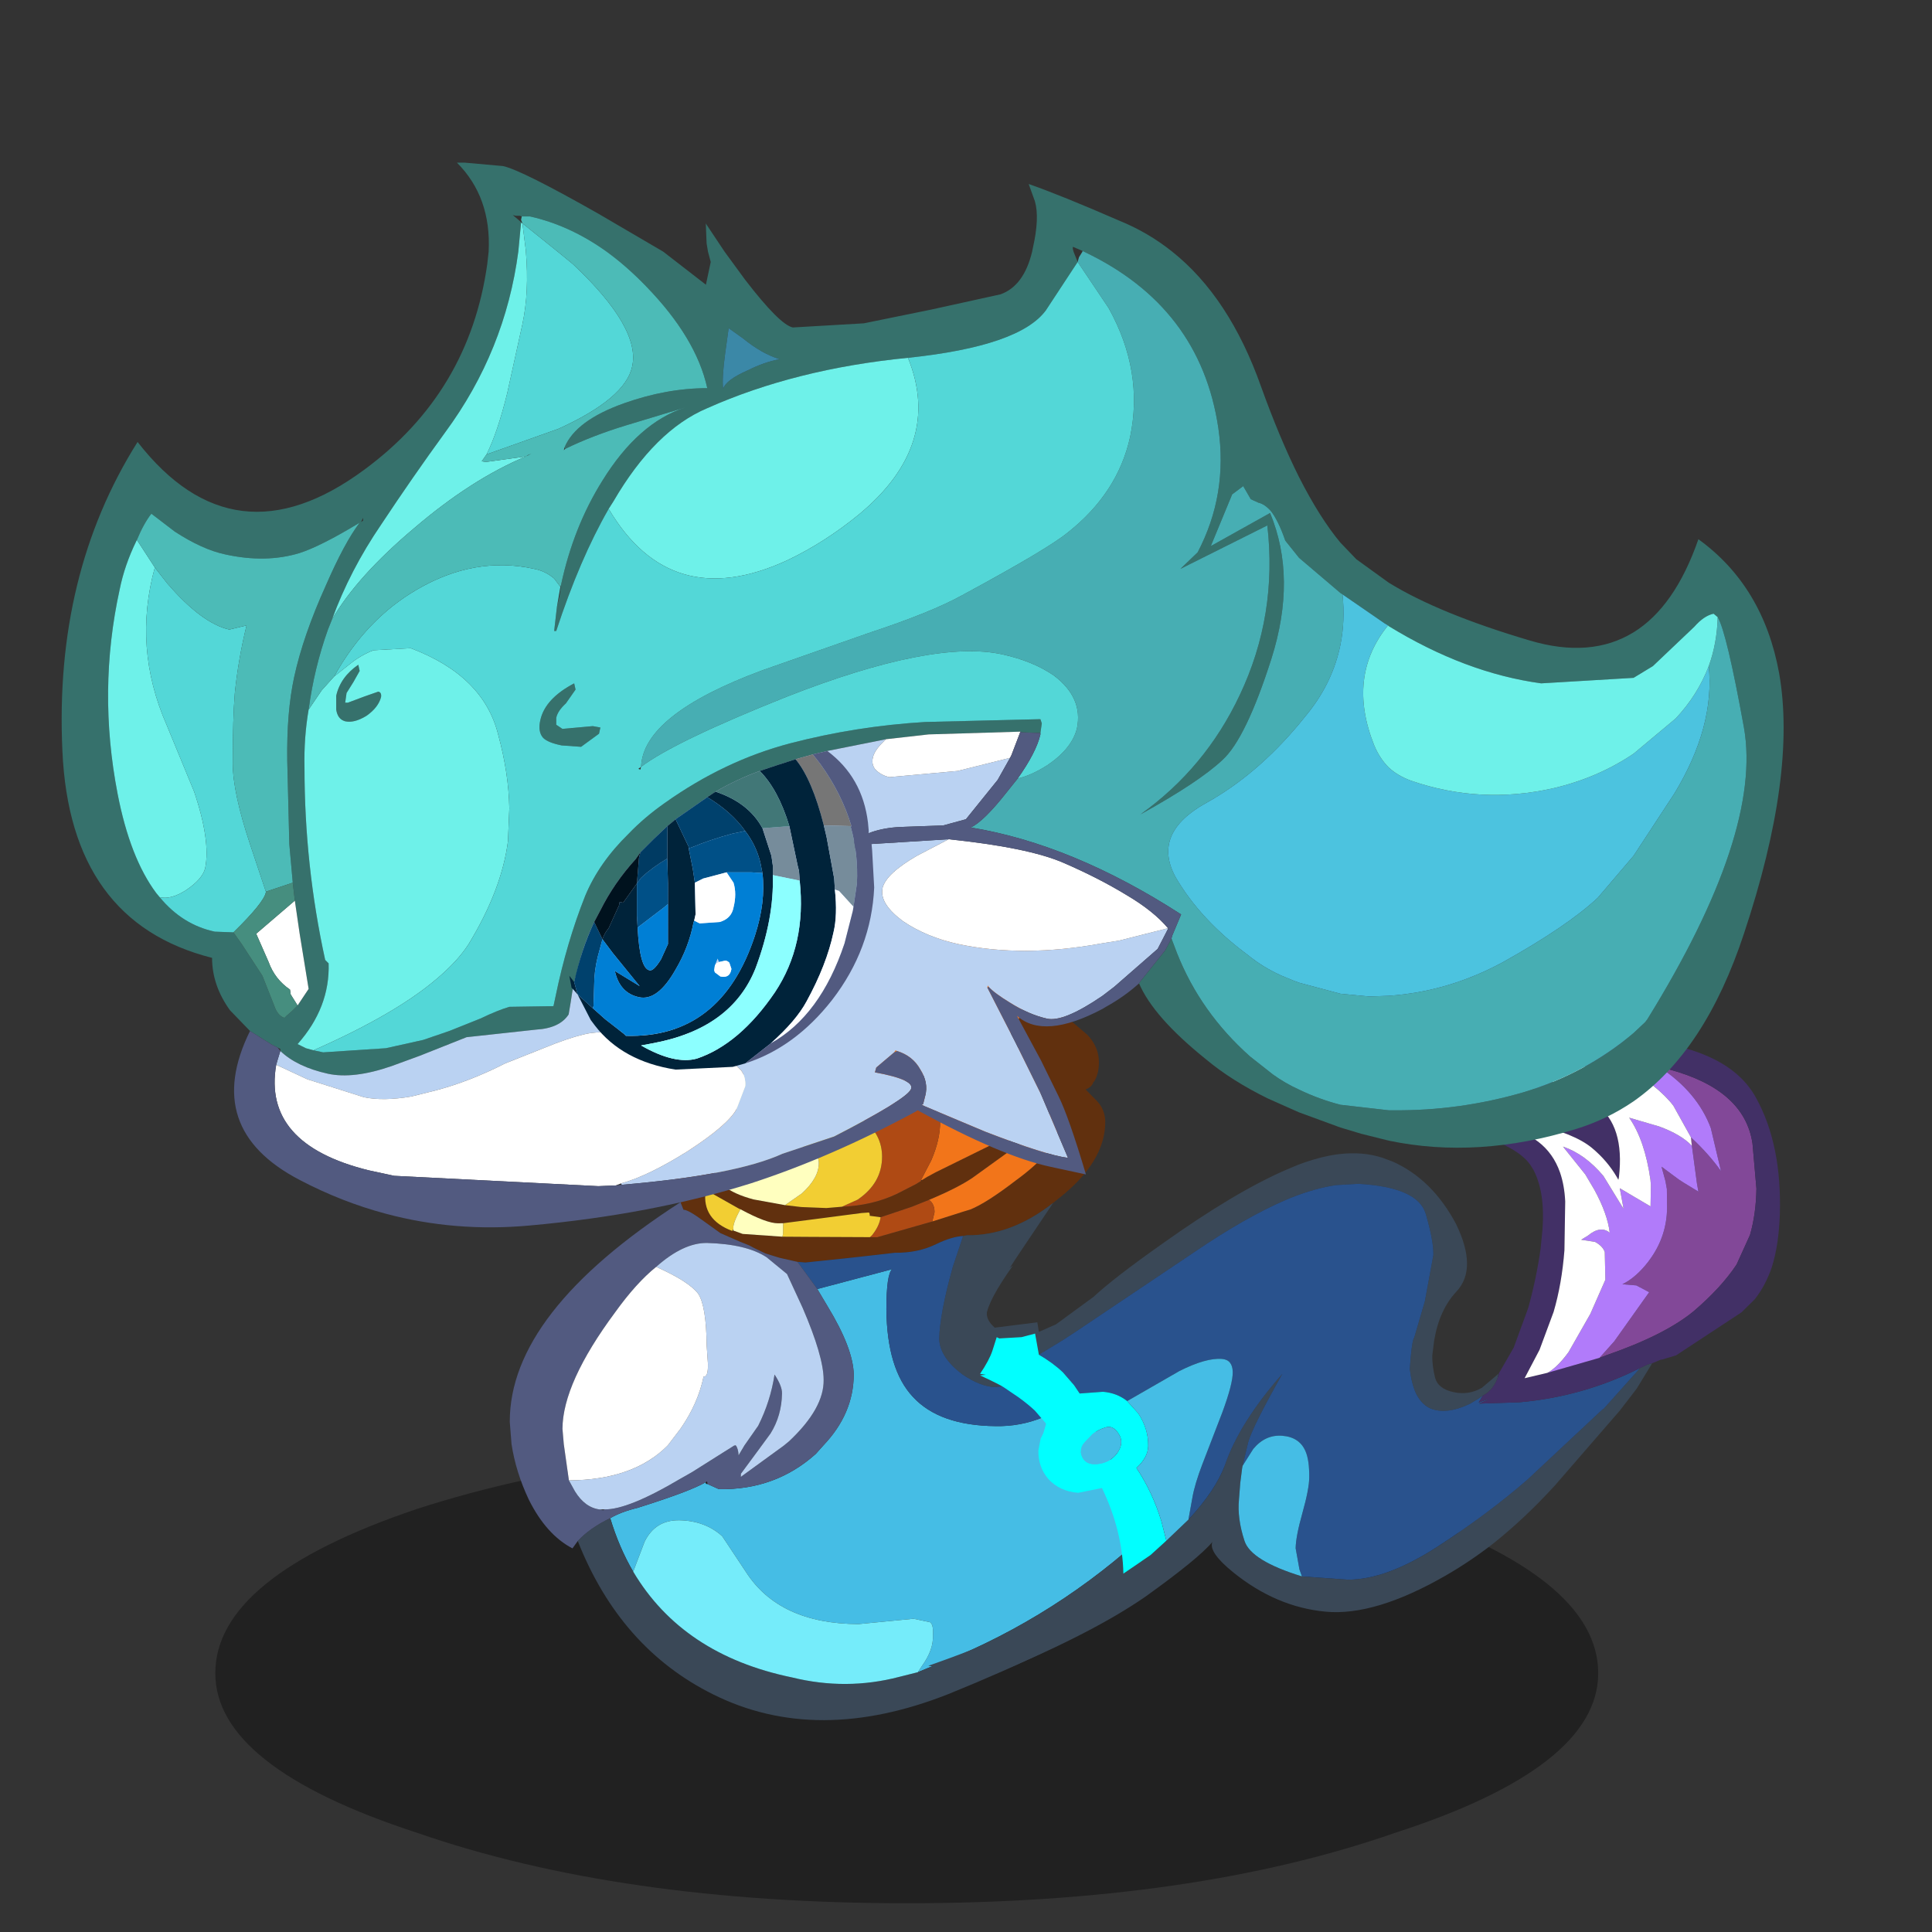 <svg xmlns:ffdec="https://www.free-decompiler.com/flash" xmlns:xlink="http://www.w3.org/1999/xlink" ffdec:objectType="frame" height="90" width="90" xmlns="http://www.w3.org/2000/svg"><rect width="100%" height="100%" fill="#333333" stroke="none"/><use ffdec:characterId="15" height="165.35" transform="matrix(.553 0 0 .553 2.875 -2.765)" width="166.25" xlink:href="#a"/><defs><g id="a" transform="translate(-5.2 5)"><use ffdec:characterId="1" height="9.8" transform="matrix(2.099 0 0 3.955 18.138 121.568)" width="55.5" xlink:href="#b"/><use ffdec:characterId="9" height="99.15" transform="matrix(.871 .072 -.014 .876 43.965 55.917)" width="122.35" xlink:href="#c"/><use ffdec:characterId="14" height="77.2" transform="translate(5.2 13.7) scale(1.162)" width="124.85" xlink:href="#d"/></g><g id="c" transform="translate(53.1 25.9)"><use ffdec:characterId="2" height="80.1" transform="translate(-53.1 -6.85)" width="61.3" xlink:href="#e"/><use ffdec:characterId="3" height="66.3" transform="translate(-12.3 1.35)" width="81.55" xlink:href="#f"/></g><g id="e" fill-rule="evenodd"><path d="m-36.95 24.55.1-.1h-.1l-.05-.05q-1.05-1.45-.45-2.8l.7-1.65.4-1.15q.25-.95.15-2.05-.1-1.15.4-1.9.45-.75 1.15-.9l1.75-.35q-1.45-.5-1.55-1.8v-1.65l.2-.55.7-.95 1.5-1.2q.9-.55.5-.7l-.55-.6-.05-1.05q.05-.6.5-1l.75-.65q.3-.25 2.1-1l2.05-.85q2.85-.25 11.05-3.15 7.65-2.8 10.9-5.3 1.85.3 3.25 1.3Q.6-3.9.6-.45q.05 2.3-.95 3.85L2.1 5.25q1.15 1.1 1.15 2.6 0 1.1-.45 1.85h-.05q-.1.5-.75.8l1.15 1.05q.75.75.8 1.85.1 3.9-4.45 7.85l-.45.4q-4 3.5-8.3 3.8l-.35.1q-1.1.15-2.6 1-1.75 1-3.95 1.15l-4.1.8-4.55.85h-.75l-1.75-.25-1.35-.3-1.15-.45-.45-.2-.95-.3-1.85-.65-1.6-1q-1.55-1-2-.95l-.3-.7m23.3-4.05.5-.35.8-.5 5.55-3.2.6-.1.5-.2q.9-.05 2.1-2.2 1.35-2.1 1.3-3.35-.05-1-.6-2.7l-.8-1.75q-3.75 3.9-5.95 4.45l-.2.05-.3.1-2.75 1.35q-.45.3-1.05.45-3.9 1.4-7.6 1.45l-4.35-.4q-3.05-.5-5.8-2.2l-.15.9.4 6.25q-1.15 0-1.85.75-.5.6-.45 1.55 0 2.15 3.85 2.85l3.05.3 1.45.05h.2l2.35-.1 1.5-.25q2.9-.35 5.25-1.65l1.85-1.1.5-.35.1-.1m8.1-14.4q1.5-2.3 1.4-3.8 0-1.5-1.1-2.3Q-6.5-.95-8.9-.75q-2.75.2-9.75 2.55-5.25 1.85-8.5 3.45l-.05 1.3q-.2 1.5-.65 2.4-1.6-1-2.8.6-.6.65-.8 1.3l3.35 1 2.6.4q2.35.2 4.8 0 4.9-.4 10.95-3.65 2.65-1.4 4.2-2.5M-17.6 24.4l-1.05-.05q0-.35-.15-.3l-.65.1-4 .85-3.55.75-.5.05q-1.1.1-3.65-1.05l-.15-.05-2.95-1.4h-.3q-.3 2.75 2.65 3.6l.1-.05.9.25 3.85-.05 2.65-.2 5.8-.45.7-.05 5.3-1.95 3-1.2.65-.25q1.55-.75 4.35-3.15 4.05-3.3 3.95-5.45 0-.55-.55-1.2l-.05-.2-3.1 3.35-4.45 3.6q-1.45 1.1-4.15 2.45l-1.65.8-3 1.25" fill="#61300e" transform="translate(53.1 6.85)"/><path d="M-5.55 6.1q-1.55 1.1-4.2 2.5-6.05 3.25-10.95 3.65-2.45.2-4.8 0l-2.6-.4-3.35-1q.2-.65.8-1.3 1.2-1.6 2.8-.6.45-.9.65-2.4l.05-1.3q3.25-1.6 8.5-3.45 7-2.35 9.75-2.55 2.4-.2 3.65.75 1.1.8 1.1 2.3.1 1.5-1.4 3.8m-7.35 6 2.75-1.35.3-.1.2-.05q2.2-.55 5.95-4.45l.8 1.75q.55 1.7.6 2.7.05 1.25-1.3 3.35-1.2 2.15-2.1 2.2l-.5.2-.6.1-5.55 3.2-.8.5-.5.35h-.1l.95-1.95q.85-2.1.8-3.8-.1-1.7-.9-2.65m-.05 10.25q2.7-1.35 4.15-2.45l4.45-3.6 3.1-3.35.05.2q.55.65.55 1.2.1 2.15-3.95 5.45-2.8 2.4-4.35 3.15l-.65.25-3 1.2.2-.9q0-.8-.55-1.15" fill="#f2751a" transform="translate(53.1 6.85)"/><path d="m1.45 40.65.1-.1.45.55 1.5 2.1 2.2 4 .05-.05 1.25 4 .7 2.35q-8.8 8.65-20 13.8l-1 .5.4-.65q1.1-1.65 1-3.05.05-1-.3-1.2l-1.6-.2-5.3.95q-7.65.6-10.95-4.1l-2.35-3.25q-1.65-1.35-4.15-1.2-2.35.15-3.35 2.35l-1.05 2.95q-1.4-2.2-2.3-4.95 1.05-.7 2.6-1.2 5.05-2 6.55-3l.05.15h.15l1.1.4q5.45-.35 9.3-4.15l.7-.85q2.9-3.3 2.85-7.1-.1-2.5-2.65-6.35l-1-1.55 7.2-2.5q-.55.5-.5 3.9.15 5.75 2.7 8.2 2.6 2.55 8.05 2.15 2.35-.15 4.5-1.2l3.1-1.7" fill="#45bde5" transform="translate(53.1 6.85)"/><path d="m-.95 21.65-2.75 4.4q-3.55 5.65-3.5 6.7 0 .75.8 1.35l4.1-.85q.55 3.25 1.45 4.8-.4.4-2.8 1.2l-1.2.15h.45l.75-.15-.35.15-2.25.4q-1.4.1-3.2-.95-2.2-1.45-2.3-3.2 0-2.4 1.2-7.05l.95-3.05.35-.1q4.3-.3 8.3-3.8M7.7 53.5l.5 2.3q-.05 1.85-.9 3.65-.1.05-.05.2-6.9 4.8-17.55 10-12.65 6.05-22.75 1.9-9.05-3.7-13.3-13.65 1.15-1.35 3.1-2.45.9 2.75 2.3 4.95 4.9 7.6 15.5 8.9 5.25.85 10.35-.9l1.8-.6 1-.5q11.2-5.15 20-13.8" fill="#3a4857" transform="translate(53.1 6.85)"/><path d="m-13.75 20.6-.5.35-1.85 1.1q-2.35 1.3-5.25 1.65l1.5-.8q2.35-1.8 2.3-4.35-.05-2.1-1.85-3.35-.8-.65-2.15-1.2 3.7-.05 7.6-1.45.6-.15 1.05-.45.8.95.9 2.65.05 1.7-.8 3.8l-.95 1.95v.1m-4.85 5.8.2-.2q.7-.95.8-1.8l3-1.25 1.65-.8q.55.35.55 1.15l-.2.9-5.3 1.95-.7.05" fill="#af4a14" transform="translate(53.1 6.85)"/><path d="m-21.35 23.7-1.5.25-2.35.1h-.2l-1.45-.05 1.6-1.25q1.65-1.65 1.6-3.1 0-.85-1.3-1.3-1.25-.45-1.3-2.35 0-1.2.35-2.4l4.35.4q1.35.55 2.15 1.2 1.8 1.25 1.85 3.35.05 2.55-2.3 4.35l-1.5.8M-27 25.75l3.55-.75 4-.85.65-.1q.15-.05.15.3l1.05.05q-.1.85-.8 1.8l-.2.2-5.8.45-2.65.2.05-.25v-1.05m-4.9 1.15q-2.95-.85-2.65-3.6h.3l2.95 1.4.15.05q-.75 1.45-.65 1.95l-.1.2" fill="#f2ce33" transform="translate(53.1 6.85)"/><path d="m-26.85 24-3.05-.3q-3.85-.7-3.85-2.85-.05-.95.45-1.55.7-.75 1.85-.75l-.4-6.25.15-.9q2.75 1.7 5.8 2.2-.35 1.2-.35 2.4.05 1.9 1.3 2.35 1.3.45 1.3 1.3.05 1.45-1.6 3.1l-1.6 1.25m-.15 1.75v1.05l-.05.25-3.85.05-.9-.25v-.15q-.1-.5.65-1.95 2.55 1.15 3.65 1.05l.5-.05" fill="#ffffbf" transform="translate(53.1 6.85)"/><path d="m-.85 38.05 2.3 2.6-3.1 1.7q-2.15 1.05-4.5 1.2-5.45.4-8.05-2.15-2.55-2.45-2.7-8.2-.05-3.4.5-3.9l-7.2 2.5-1.95-2.45h.75l4.55-.85 4.1-.8q2.2-.15 3.95-1.15 1.5-.85 2.6-1l-.95 3.05q-1.2 4.65-1.2 7.05.1 1.75 2.3 3.2 1.8 1.05 3.2.95l2.25-.4.35-.15-.75.15h-.45l1.2-.15q2.4-.8 2.8-1.2" fill="#29528d" transform="translate(53.1 6.85)"/><path d="m-46.35 57.9-.5.75q-2.55-1.1-4.3-4.35-1.3-2.55-1.75-5.2l-.2-2.1q-.2-10.5 16.15-22.45l.3.7q.45-.05 2 .95l1.6 1 1.85.65.95.3.45.2 1.15.45 1.35.3 1.75.25 1.95 2.45 1 1.55q2.55 3.85 2.65 6.35.05 3.8-2.85 7.1l-.7.85q-3.85 3.8-9.3 4.15l-1.1-.4-.05-.25-.15.1q-1.5 1-6.55 3-1.55.5-2.6 1.2-1.95 1.1-3.1 2.45m2.55-3.25q2.25-.15 7.2-3.5l1.15-.75 4.05-2.9.15-.05q.25.25.3.95l.55-1 1.3-2q1.15-2.45 1.5-5.05.75 1.05.75 1.75 0 2.15-1.05 3.95l-.85 1.25-1.95 2.85v.3l4.05-3.3.55-.5q3.35-3.45 3.25-6.2-.05-2.25-2.15-6.75l-1.55-3.1-2-1.45q-1.95-1.1-5.75-.9-2.3.15-4.9 2.7-1.9 1.7-3.9 4.7-4.95 7.2-4.9 11.6l.15 1.45.55 3.45.6 1q1 1.5 2.45 1.55l.3.05.15-.1" fill="#525a80" transform="translate(53.1 6.85)"/><path d="M-39.2 30.95q2.6-2.55 4.9-2.7 3.8-.2 5.75.9l2 1.45 1.55 3.1q2.1 4.5 2.15 6.75.1 2.75-3.25 6.2l-.55.5-4.05 3.3v-.3l1.95-2.85.85-1.25q1.05-1.8 1.05-3.95 0-.7-.75-1.75-.35 2.6-1.5 5.05l-1.3 2-.55 1q-.05-.7-.3-.95l-.15.05-4.05 2.9-1.15.75q-4.95 3.35-7.2 3.5l-.45.05q-1.45-.05-2.45-1.55l-.6-1q6.25-.55 9.5-4.15l1.2-1.7q1.65-2.55 2.15-5.2.45.05.4-1.25l-.15-1.75q-.1-3.8-.9-4.9-.9-1.1-4.1-2.25" fill="#bad2f2" transform="translate(53.1 6.85)"/><path d="M-39.2 30.95q3.2 1.15 4.1 2.25.8 1.1.9 4.9l.15 1.75q.05 1.3-.4 1.25-.5 2.65-2.15 5.2l-1.2 1.7q-3.25 3.6-9.5 4.15l-.55-3.45-.15-1.45q-.05-4.4 4.9-11.6 2-3 3.9-4.7" fill="#fff" transform="translate(53.1 6.85)"/><path d="m-40.95 60.4 1.05-2.95q1-2.2 3.35-2.35 2.5-.15 4.15 1.2l2.35 3.25q3.3 4.7 10.95 4.1l5.3-.95 1.6.2q.35.2.3 1.2.1 1.4-1 3.05l-.4.65-1.8.6q-5.1 1.75-10.35.9-10.6-1.3-15.5-8.9" fill="#75ecfa" transform="translate(53.1 6.85)"/></g><g id="f" fill-rule="evenodd"><path d="m44.5 6.6-.15.05.05-.05h.1m-.2 0-.2-.05.2-.1v.15m-1.95 27.9v.1q-.25.8 0-.1" transform="translate(12.3 -1.35)"/><path d="m23.65 55.55 4.45-.05q3.7-.3 8.55-3.85 4.85-3.55 8.65-7.2l7.15-7.35h.05l3.5-4.25.45-.25q.35-.2.7-.3l-1.45 2.55-1.6 2.25-6.15 7.7q-2.85 3.4-5.9 6.1-2.2 1.9-4.55 3.45-6.75 4.45-11.5 4.4-4.8-.05-9-3.05-2.45-1.75-2.05-2.75-1.3 1.7-6.4 5.8-5.2 4.05-15 8.9l-5.85-.55Q-.5 62 6.4 56.7l2.6-2 1.5-1.5 2.1-2.2q2.6-3.05 3.45-5.55 1.35-4.2 5.4-9.2-2.8 5.3-3.2 6.85l-.5 2.3-.05.3-.15 1.35-.1 1.6q-.15 1.85.6 3.95.65 1.85 5.6 2.95m17.2-18.8-.45.35-.8.55q-2.25 1.25-3.8.75-.85-.3-1.4-1.3-.45-.9-.65-2.3.1-2.2.3-2.9l.1-.25.95-3.5.75-4.5q0-1.4-.8-3.9T28.5 17.4l-2.15.3q-2 .45-4.4 1.6l-.4.2q-3.9 2-8.85 5.8L1.35 33.9l-1.15.85-2.3 1.6-.4-2 2-1.05 3.6-2.95q1.9-1.95 6.5-5.6 7-5.6 11.95-8.15l.4-.2.7-.35q1.95-.9 3.7-1.3l.25-.05q2.25-.45 4.15 0l1.05.3q3.85 1.4 6.2 5.5 2.15 4.1.15 6.45-1.65 1.9-2.1 4.95l-.15 1.4q0 1 .3 2.1.3 1.05 1.8 1.25 1.5.2 2.75-.65l1.6-1.5q-.25.9 0 .1-.4 1.5-1.5 2.15m-48.6 1.9q-1-.15-1.4-1-.35-2.55-.15-3.35l.9-2.4q.75-1.65 3.65-3.9-2.35 3.55-2.5 5.05-.15 1.45.35 1.65l.55.25.15.05-.4 1.35q-.3.95-1.15 2.3" fill="#3a4857" transform="translate(12.3 -1.35)"/><path d="m56 32.85-3.5 4.25h-.05l-7.15 7.35q-3.8 3.65-8.65 7.2-4.85 3.55-8.55 3.85l-4.45.05-.25-.65-.4-2q0-1.15.6-3.45.6-2.3.6-3.4 0-1.7-.4-2.55-.6-1.3-2.25-1.3t-2.8 1.5l-1 1.7.5-2.3q.4-1.55 3.2-6.85-4.05 5-5.4 9.2-.85 2.5-3.45 5.55l.35-2.15q.2-1.3.95-3.4l1.8-5q1-2.9.95-4-.05-1.15-1.05-1.15-1.55 0-4.1 1.5l-5 3.3q-1-.7-2.35-.7l-2.25.35-.55-.75-1.1-1.15q-1-.85-2.35-1.5l2.3-1.6 1.15-.85 11.35-8.6q4.95-3.8 8.85-5.8l.4-.2q2.4-1.15 4.4-1.6l2.15-.3q5.75-.15 6.55 2.35.8 2.5.8 3.9l-.75 4.5-.95 3.5-.1.25q-.2.7-.3 2.9.2 1.4.65 2.3.55 1 1.4 1.3 1.55.5 3.8-.75l.8-.55.45-.35-.2.35-.2.35.8-.35h.1q-.3.15-.85.45l3.9-.45q6.15-1.05 11.6-4.25" fill="#29528d" transform="translate(12.3 -1.35)"/><path d="M-2.1 36.35q1.35.65 2.35 1.5L1.35 39l.55.75 2.25-.35q1.35 0 2.35.7l1.1 1.1q1 1.4 1 3.05 0 1.1-1.1 2.2 1.6 2.2 2.5 4.95l.5 1.8L9 54.7l-2.6 2q-.15-4.1-2.2-8.05l-2.3.65q-1.8 0-2.9-1.1-1-1.05-1-2.65l.2-1.15.25-.55.25-.9-.1-.15-1-1.05q-.65-.55-1.6-1.15l-1.45-.85q-.45-.25-2.3-.95l.55-.1-.55-.05q.85-1.35 1.15-2.3l.4-1.35.25.1 2.15-.3 1.3-.45.4 2m4.6 8q-.4.4-.4.95v.1q.25 1.2 1.55 1 1.25-.2 1.95-1.2.7-1.05.15-1.85-.55-.85-1.3-.55-.75.3-1.25.75l-.7.8" fill="#01ffff" transform="translate(12.3 -1.35)"/><path d="m6.5 40.1 5-3.3q2.55-1.5 4.1-1.5 1 0 1.05 1.15.05 1.1-.95 4l-1.8 5q-.75 2.1-.95 3.4L12.6 51l-2.1 2.2-.5-1.8q-.9-2.75-2.5-4.95 1.1-1.1 1.1-2.2 0-1.65-1-3.05l-1.1-1.1m11.25 5.3 1-1.7q1.15-1.5 2.8-1.5t2.25 1.3q.4.85.4 2.55 0 1.1-.6 3.4T23 52.9l.4 2 .25.65q-4.95-1.1-5.6-2.95-.75-2.1-.6-3.95l.1-1.6.15-1.35.05-.3m-15.65 0 .4-1.05.7-.8q.5-.45 1.25-.75t1.3.55q.55.8-.15 1.85-.7 1-1.95 1.2-1.3.2-1.55-1" fill="#45bde5" transform="translate(12.3 -1.35)"/><path d="m52.05 32.2.25-.3 1.15-1.4 3.3-5-1.25-.55h-1.35q1.3-.75 2.45-2.35l.3-.45q1.45-2.25 1.45-4.85l-.05-1.85-.15-.75-.4-1.35 1.7 1.1.45.25 1.45.75-.15-.75-.55-3.6-.05-.35-.05-.45q1.75 1.45 2.95 3l-1.05-4.05Q61.1 5.9 57.4 3.8l.95.15q7.3 1.35 8.15 6.45l.45 4.3q0 2.45-.55 4.5l-1.25 2.95Q63.7 24.5 61.05 27q-2.75 2.5-8.35 4.9l-.65.3" fill="#824898" transform="translate(12.3 -1.35)"/><path d="m52.05 32.2.65-.3q5.6-2.4 8.35-4.9 2.65-2.5 4.1-4.85l1.25-2.95q.55-2.05.55-4.5l-.45-4.3q-.85-5.1-8.15-6.45l-.95-.15-2.05-.15-1.75.05-1.45.2Q49.1 4.4 46.2 6q2.25.05 5.15 1.9 2.8 1.8 2.3 6.8l-.05.25-.15-.25q-.95-1.5-2.45-2.6-1.7-1.25-5.75-1.85l-3.15.5q4.5.4 5.85 3.95.45 1.2.55 2.75v4.7q-.2 3.25-.95 6l-1.3 3.75-1.4 2.85 2.2-.7 5-1.85m16.5-10.05q-.6 1.85-1.6 3.2L65.7 26.7l-6.25 4.65-1.3.5-.2.05-.8.4q-.35.1-.7.3l-.45.25q-5.45 3.2-11.6 4.25l-3.9.45q.55-.3.85-.45l.15-.05-.15.05h-.1l-.8.35.2-.35.2-.35q1.1-.65 1.5-2.15v-.1l1.4-2.6 1.35-3.95q.75-2.95 1.1-5.8l.15-1.85q.2-3.55-.95-5.6l-.2-.3q-.95-1.5-4.35-2.45l-3.45-.8q1.75-1.6 3.45-2.05l.2-.05 5.55-.5 2.05.35q-2.1-1.95-4.15-2.3h-.2v-.15q2.4-2.25 4.05-3.3 2.65-1.65 7.4-1.8 8.4.25 11 4.6 2.6 4.3 2.5 11.05-.05 2.95-.7 5.15" fill="#423066" transform="translate(12.3 -1.35)"/><path d="m60.65 11.1.55 3.6.15.75-1.45-.75-.45-.25-1.7-1.1.4 1.35.15.75.05 1.85q0 2.6-1.45 4.85l-.3.45q-1.15 1.6-2.45 2.35h1.35l1.25.55-3.3 5-1.15 1.4-.25.3-5 1.85q.95-.6 2-2.15l2.05-3.85 1.4-3.4-.1-2.65q-.2-.55-.95-.9L50.1 21l.65-.45q1.2-1.1 2.1-.45-.25-1.8-1.55-4l-.9-1.4-2.2-2.5q2.15.55 3.95 2.5l2 3-.4-1.95 3 1.5V15.2l-.05-.5q-.6-3.75-2.15-5.8l2.9.6q2.15.6 3.2 1.6M57.4 3.8q3.7 2.1 5.05 5.45l1.05 4.05q-1.2-1.55-2.95-3l-.15-.25-1.6-2.65q-1.45-1.75-5.2-3.7l1.75-.05 2.05.15" fill="#b17bfa" transform="translate(12.3 -1.35)"/><path d="m60.55 10.3.05.45.05.35q-1.05-1-3.2-1.6l-2.9-.6q1.55 2.05 2.15 5.8l.05.5v2.05l-3-1.5.4 1.95-2-3q-1.8-1.95-3.95-2.5l2.2 2.5.9 1.4q1.3 2.2 1.55 4-.9-.65-2.1.45l-.65.45 1.35.1q.75.35.95.9l.1 2.65-1.4 3.4-2.05 3.85q-1.05 1.55-2 2.15l-2.2.7 1.4-2.85 1.3-3.75q.75-2.75.95-6v-4.7q-.1-1.55-.55-2.75-1.35-3.55-5.85-3.95l3.15-.5q4.05.6 5.75 1.85 1.5 1.1 2.45 2.6l.15.25.05-.25q.5-5-2.3-6.8-2.9-1.85-5.15-1.9 2.9-1.6 5.95-2.1l1.45-.2q3.75 1.95 5.2 3.7l1.6 2.65.15.25" fill="#fff" transform="translate(12.3 -1.35)"/></g><g id="d"><use ffdec:characterId="10" height="77.2" width="124.85" xlink:href="#g"/><use ffdec:characterId="12" height="23.15" transform="translate(36.8 42.65)" width="22.1" xlink:href="#h"/></g><g id="g" fill-rule="evenodd"><path d="m13.65 62.95-1.45-1.5q-1.3-1.8-1.3-3.8-10.3-2.6-10.85-15-.6-12.8 5.45-22.4 7 9 16.45 2 7.6-5.6 8.9-14.9l.1-.9q.2-3.95-2.3-6.45h.55l2.8.25q1.35.3 6.9 3.45l4.7 2.75 3.1 2.4.35-1.65-.2-.75-.1-.6-.05-1.25v-.2l.05.1 1.3 1.95 1.5 2.05q2.5 3.25 3.45 3.45l5.15-.3 4.9-1 5-1.1q1.7-.6 2.3-3.1l.05-.25q.5-2.2.15-3.4l-.45-1.25q2.3.8 6.55 2.65 2.1.85 3.85 2.25 4.15 3.3 6.45 9.8Q88.3 20 89.7 22.8q1.5 2.95 3 4.75l1.15 1.2 2.35 1.7q3.65 2.25 10.25 4.2 4.4 1.3 7.5-.6 3-1.85 4.7-6.75 4.7 3.4 5.85 9.7 1.3 7.35-2.55 18.9-2.8 8.5-8 12.15-1.9 1.3-4.15 2-7.15 2.2-13.6.85l-2-.5-1.5-.45-3-1.1-2.25-1q-2.65-1.3-4.5-2.85-3.8-3.05-4.85-5.5l.1-.15L80 57.1l.45-.85.4 1.05q1.7 4.3 5.3 7.5l1.65 1.3q.9.65 1.9 1.1 1.45.7 3 1.1l3.5.4h.3q4.8.05 9.45-1.3 4.5-1.35 8-4.3l.85-.8.15-.2q8.35-13.5 7-21.15-1.25-6.9-1.9-8l-.3-.25q-.7.15-1.4.95l-3 2.85-1.4.85-6.7.4q-5.5-.75-11.05-4.15l-.05-.05-.25-.15-3.05-2.1-.15-.1-3-2.55-1-1.25q-.5-1.45-1.05-2.15-.45-.5-.9-.6l-.55-.25-.55-.95-.8.6-1.55 3.75 4.3-2.4q1.95 4.7.1 10.55-1.85 5.8-3.55 7.35-1.7 1.6-5.95 3.95 4.7-3.35 7.2-8.65 2.75-5.8 2-12.3l-6.3 3.15 1.25-1.2q2.2-4.2 1.5-9-1.3-8.8-9.75-12.8L74 6.4l-.7-.3v.15l.05.2.3.75-2.3 3.5q-1.9 2.6-10 3.45-8.15.8-14.55 3.65-3.8 1.6-6.8 6.75l-.35.55q-2.1 3.65-3.8 8.85h-.15l.2-1.75.2-.85.1-.75q.9-4.2 3-7.55 2.6-4.2 6-5.3l-4.3 1.3q-2.45.75-4.4 1.7l-.05-.1q.8-1.95 4.3-3.2 3.1-1.1 6.05-1.1-.8-3.65-4.45-7.4-1.4-1.45-2.85-2.5-2.65-1.9-5.55-2.55h-.6l-.15-.05h-.3l-.2-.05.65.55h-.05l-.2 2.1q-.95 7.2-5.3 13.1-2.4 3.3-4.65 6.7-2.25 3.3-3.55 6.85l-.3.75q-1 2.8-1.4 5.8-.35 2.05-.3 4.2 0 7.1 1.5 13.95l.25.25q.1 3.2-2.25 5.85l.6.3.55.15.7.15 4.55-.3 2.7-.6 1.9-.65 2.25-.9q1.25-.6 2.1-.85l3.2-.05.15-.7q.8-3.9 2.15-7.3 1-2.4 3.15-4.5 1.15-1.2 2.65-2.25 4.3-3.05 9.05-4.3 4.8-1.25 9.8-1.55l8.2-.2h.15l.1.3-.1.7-1.35-.05-.1-.05-6.65.2-3.1.35-4.25.85-1.05.25-1.25.35-1.4.45-1.2.4q-1.65.6-3.2 1.5l-.6.4-2.3 1.6-.35.3-.25.2-1 .95-.95.95-.35.5q-1.55 1.7-2.55 3.7l-.45.85q-.85 1.8-1.3 3.8l-.15.55v-.05l-.15.85-.1.65-.15.9q-.65 1-2.35 1.1l-5.05.55-3.4 1.35-2.05.75q-2.75.95-4.6.55-2.25-.5-3.45-1.65v-.15l-.2-.1-.4-.2-1.6-1m34.3-46.55q.2-.65 1.8-1.35 1.2-.6 2.3-.8-1.3-.4-2.65-1.5L48.35 12l-.25 1.8q-.25 1.85-.15 2.6m-31.2 35.8-.25-2.8-.15-6.05q-.05-3.5.5-6.05.65-3 2.3-6.65 1.35-3.1 2.45-4.55-2.8 1.7-4.35 2.2-2.45.75-5.4.1-1.65-.35-3.65-1.65l-1.7-1.3q-.55.7-1.05 1.9l-.05.1q-.85 1.75-1.2 3.5-1.6 7.3-.15 14.8.9 4.65 2.8 7.2l.25.3q1.65 2 4 2.5l1.35.05.6.85 1.5 2.3.85 2.15q.25.75.75.9l.15-.15.4-.35.4-.4.8-1.2-.65-4-.35-2.4-.15-1.3m3.15-12.55v-1q.3-1.35 1.6-2.25l.1.45-.45.8-.5.8-.1.7h.2l1.2-.45 1-.35q.25.05.2.4-.2.75-1.05 1.35-.9.55-1.55.4-.55-.15-.65-.85m1.95-13.7v-.2l-.15.3.15-.1m15.4 12.25-.7 1q-.6.55-.7 1.05v.5l.45.3 2.2-.2.55.1-.1.45-1.3.95-1.4-.1q-1-.2-1.35-.55-.4-.45-.2-1.3.35-1.55 2.45-2.65l.1.45" fill="#36716c"/><path d="m74 6.4.1.05q8.45 4 9.75 12.8.7 4.8-1.5 9l-1.25 1.2 6.3-3.15q.75 6.5-2 12.3-2.5 5.3-7.2 8.65 4.25-2.35 5.95-3.95 1.7-1.55 3.55-7.35 1.85-5.85-.1-10.55l-4.3 2.4 1.55-3.75.8-.6.55.95.55.25q.45.1.9.6.55.7 1.05 2.15l1 1.25 3 2.55.15.1q.2 1.9-.15 3.65-.55 2.7-2.35 4.95l-.65.8q-3.1 3.7-6.7 5.7-4 2.2-2.25 5.4 1.8 3.1 5.25 5.65 1.1.9 2.45 1.5l.85.35.4.15 3 .8 2.1.2 1.4-.05q4.35-.3 8.3-2.45 4.65-2.6 6.85-4.65l2.6-3.05 2.95-4.5q2.95-4.85 2.5-9.25.6-1.65.65-3.55.65 1.1 1.9 8 1.35 7.65-7 21.15l-.15.2-.85.8q-3.5 2.95-8 4.3-4.65 1.35-9.45 1.3h-.3l-3.5-.4q-1.55-.4-3-1.1-1-.45-1.9-1.1l-1.65-1.3q-3.6-3.2-5.3-7.5l-.4-1.05.05-.2.65-1.55q-7.9-5.1-15.25-6.3.95-.45 2.6-2.55l.8-1q1.05-.25 2.2-1 1.75-1.2 2.1-2.65.45-2.2-1.65-3.8-1.5-1.05-3.75-1.55-5-1.1-15.6 3.05-8.15 3.25-10.6 5.1.15-3.8 8.8-7l7.7-2.7q4.55-1.5 6.8-2.75 6.2-3.35 7.65-4.55 3.6-2.85 4.5-6.9 1-4.75-1.55-9.35L73.65 7.2l.1-.35.25-.4V6.4" fill="#47aeb3"/><path d="m92.85 31.3 3.05 2.1.25.15q-3 3.7-1 8.7.4.95 1.05 1.6.65.6 1.6.95 5.05 1.75 10.35.55 3.2-.75 5.8-2.5L117 40.3q1.6-1.7 2.4-3.8.45 4.4-2.5 9.25l-2.95 4.5-2.6 3.05q-2.2 2.05-6.85 4.65-3.95 2.15-8.3 2.45l-1.4.05-2.1-.2-3-.8-.4-.15-.85-.35q-1.35-.6-2.45-1.5-3.45-2.55-5.25-5.65Q79 48.6 83 46.4q3.6-2 6.7-5.7l.65-.8q1.8-2.25 2.35-4.95.35-1.75.15-3.65" fill="#4cc3df"/><path d="m18.25 64.35-.55-.15-.6-.3q2.35-2.65 2.25-5.85l-.25-.25q-1.5-6.85-1.5-13.95-.05-2.15.3-4.2l.95-1.4.9-1 1.2-.95q.75-.6 1.65-.95l2.7-.15q5.3 2 6.35 6.3.75 2.75.8 5.3l-.1 2.4q-.45 3.5-2.85 7.45-.8 1.25-2.35 2.55-3 2.55-8.9 5.15M19.6 33.1q1.3-3.55 3.55-6.85 2.25-3.4 4.65-6.7 4.35-5.9 5.3-13.1l.2-2.1.1.05.25 2v.05q.25 2.9-.25 5.25l-1.1 5q-.7 2.85-1.5 4.45l-.35.5.3.05 2.9-.4q-3.95 1.65-8.1 5.2-4.1 3.45-5.95 6.6m20.05-8 .35-.55q3-5.15 6.8-6.75 6.4-2.85 14.55-3.65 2.55 6.3-3.55 11.35-2.5 2.05-5.25 3.35-8.4 3.85-12.9-3.75m56.5 8.45.05.05q5.55 3.4 11.05 4.15l6.7-.4 1.4-.85 3-2.85q.7-.8 1.4-.95l.3.25q-.05 1.9-.65 3.55-.8 2.1-2.4 3.8l-3.05 2.55q-2.6 1.75-5.8 2.5-5.3 1.2-10.35-.55-.95-.35-1.6-.95-.65-.65-1.05-1.6-2-5 1-8.7m-90.7-6.2 1.3 2q-1.6 5.8.85 11.4l2 4.85q1.2 3.55.8 5.55-.2.8-1.4 1.6-1.1.7-1.9.5l-.25-.3q-1.9-2.55-2.8-7.2-1.45-7.5.15-14.8.35-1.75 1.2-3.5l.05-.1m14.45 12.3q.1.7.65.85.65.15 1.55-.4.85-.6 1.05-1.35.05-.35-.2-.4l-1 .35-1.2.45h-.2l.1-.7.5-.8.45-.8-.1-.45q-1.3.9-1.6 2.25v1" fill="#6ef1e9"/><path d="m70.95 41.35.1-.7-.1-.3h-.15l-8.2.2q-5 .3-9.8 1.55-4.75 1.25-9.05 4.3-1.5 1.05-2.65 2.25-2.15 2.1-3.15 4.5-1.35 3.4-2.15 7.3l-.15.7-3.2.05q-.85.25-2.1.85l-2.25.9-1.9.65-2.7.6-4.55.3-.7-.15q5.9-2.6 8.9-5.15 1.55-1.3 2.35-2.55 2.4-3.95 2.85-7.45l.1-2.4q-.05-2.55-.8-5.3-1.05-4.3-6.35-6.3l-2.7.15q-.9.35-1.65.95l-1.2.95q2.3-4.15 6-6.3 4.2-2.45 8.5-1.5.8.15 1.45.7l.45.6-.25 1.45-.2 1.75h.15q1.7-5.2 3.8-8.85 4.5 7.6 12.9 3.75 2.75-1.3 5.25-3.35 6.1-5.05 3.55-11.35 8.1-.85 10-3.45l2.3-3.5 2.25 3.35q2.55 4.6 1.55 9.35-.9 4.05-4.5 6.9-1.45 1.2-7.65 4.55-2.25 1.25-6.8 2.75l-7.7 2.7q-8.65 3.2-8.8 7 2.45-1.85 10.6-5.1 10.6-4.15 15.6-3.05 2.25.5 3.75 1.55 2.1 1.6 1.65 3.8-.35 1.45-2.1 2.65-1.15.75-2.2 1 1.35-1.9 1.65-3.2v-.1M42 43.8l-.2.15.15.05.05-.2M30.8 21.15q.8-1.6 1.5-4.45l1.1-5q.5-2.35.25-5.25V6.4l-.25-2 2.55 2.05 1.1.9Q42 12 41.35 14.8q-.5 2.3-5.35 4.5l-5.2 1.85m-24.05 8.2.9 1.15q2.5 2.9 4.5 3.35l1.25-.3q-.6 2.45-.85 4.9-.15 1.8-.15 5.1 0 2.1 1.25 5.85l1.15 3.45v.05q-.15.75-2.35 2.9l-1.35-.05q-2.35-.5-4-2.5.8.2 1.9-.5 1.2-.8 1.4-1.6.4-2-.8-5.55l-2-4.85q-2.45-5.6-.85-11.4m30.5 8.85-.1-.45q-2.1 1.1-2.45 2.65-.2.85.2 1.3.35.35 1.35.55l1.4.1 1.3-.95.1-.45-.55-.1-2.2.2-.45-.3v-.5q.1-.5.7-1.05l.7-1" fill="#53d7d7"/><path d="M47.95 16.4q-.1-.75.15-2.6l.25-1.8 1.05.75q1.35 1.1 2.65 1.5-1.1.2-2.3.8-1.6.7-1.8 1.35" fill="#3b88a7"/><path d="M17.9 39.65q.4-3 1.4-5.8l.3-.75q1.85-3.15 5.95-6.6 4.15-3.55 8.1-5.2l-2.9.4-.3-.05.35-.5L36 19.3q4.85-2.2 5.35-4.5.65-2.8-4.3-7.45l-1.1-.9L33.4 4.4l-.1-.25.05-.25h.6q2.9.65 5.55 2.55 1.45 1.05 2.85 2.5 3.65 3.75 4.45 7.4-2.95 0-6.05 1.1-3.5 1.25-4.3 3.2l-.05.2.1-.1q1.95-.95 4.4-1.7l4.3-1.3q-3.4 1.1-6 5.3-2.1 3.35-3 7.55l-.05.15-.45-.6q-.65-.55-1.45-.7-4.3-.95-8.5 1.5-3.7 2.15-6 6.3l-.9 1-.95 1.4M33.65 21.3l.15-.1.25-.1-.4.2m-28.2 6.05q.5-1.2 1.05-1.9l1.7 1.3q2 1.3 3.65 1.65 2.95.65 5.4-.1 1.55-.5 4.35-2.2-1.1 1.45-2.45 4.55-1.65 3.65-2.3 6.65-.55 2.55-.5 6.05l.15 6.05.25 2.8-1.95.65-1.15-3.45q-1.25-3.75-1.25-5.85 0-3.3.15-5.1.25-2.45.85-4.9l-1.25.3q-2-.45-4.5-3.35l-.9-1.15-1.3-2" fill="#4cbbb7"/><path d="M15.85 64.4q1.2 1.15 3.45 1.65 1.85.4 4.6-.55l2.05-.75 3.4-1.35 5.05-.55q1.7-.1 2.35-1.1l.15-.9.1-.65.15-.85v.05l.15-.55q.45-2 1.3-3.8l.45-.85q1-2 2.55-3.7l.35-.5.95-.95 1-.95.25-.2.35-.3 2.3-1.6.6-.4q1.55-.9 3.2-1.5l1.2-.4 1.4-.45 1.25-.35 1.05-.25 4.25-.85-.25.25q-.6.6-.7 1.1-.1.45.15.8.4.45 1.05.6l4.95-.45 3.8-.95-.9 1.6-2.3 2.85-1.65.45-2.8.1q-2.4.05-3.7 1.1-.65.85 1.25.15l5.65-.35-2.3 1.2q-2.25 1.3-2.5 2.35v.05q-.2 1.1 1.5 2.35 1.7 1.15 4 1.65 4.7 1 10.4-.05l1.25-.2 3.55-.9v.05L79.45 57l-3.15 2.75-.85.65q-2.85 1.95-4.05 1.65-1.3-.3-2.65-1.15-1.15-.7-1.55-1.15l-.05-.1-.05.15 2.05 4L71 67.55l1.95 4.6q-1.6-.2-6-1.9l-4.4-1.85-.2-.1.1-.05.15-.6q.25-.95-.35-1.9-.55-1-1.7-1.35l-.1-.05-.1.15-1.3 1.1-.1.35q3 .55 2.6 1.25-.4.75-5.55 3.4l-3.75 1.25q-3.4 1.55-11.65 2.25l-.05-.1q2-.55 4.85-2.35 2.85-1.85 3.5-3l.65-1.7q.05-.65-.3-1.15l-2.05-1.9q-1.7-1.4-4.8-1.2l-4.05.4q-.95.15-2.55.75l-3.65 1.45q-2.55 1.3-5 1.95l-1.8.45q-2.05.35-3.45.05l-4.1-1.3-2.25-1.05.1-.35.2-.65" fill="#bad2f2"/><path d="m59.75 41.8 3.1-.35 6.65-.2-.65 1.7-.1.2-3.8.95-4.95.45q-.65-.15-1.05-.6-.25-.35-.15-.8.1-.5.7-1.1l.25-.25m4.55 7.25q5.75.6 8.3 1.7 2.55 1.1 4.6 2.35 1.95 1.15 3 2.4l-3.55.9-1.25.2q-5.7 1.05-10.4.05-2.3-.5-4-1.65-1.7-1.25-1.5-2.35v-.05q.25-1.05 2.5-2.35l2.3-1.2m-24.15 25.1h-.1l-1.15.05-14.8-.75-1.85-.4q-7.7-1.9-6.7-7.65l2.25 1.05 4.1 1.3q1.4.3 3.45-.05l1.8-.45q2.45-.65 5-1.95l3.65-1.45q1.6-.6 2.55-.75l4.05-.4q3.1-.2 4.8 1.2l2.05 1.9q.35.5.3 1.15l-.65 1.7q-.65 1.15-3.5 3-2.85 1.8-4.85 2.35l-.4.15M16.9 53.5l.35 2.4.65 4-.8 1.2-.5-.8-.05-.35q-1.1-.75-1.55-2l-.9-2.05 2.8-2.4" fill="#fff"/><path d="m13.65 62.95 1.6 1 .4.2.2.25-.2.65-.1.35q-1 5.75 6.7 7.65l1.85.4 14.8.75 1.15-.05h.1l.45-.05q8.25-.7 11.65-2.25L56 70.6q5.15-2.65 5.55-3.4.4-.7-2.6-1.25l.1-.35 1.3-1.1.2-.1q1.15.35 1.7 1.35.6.95.35 1.9l-.15.6-.1.05.2.1 4.4 1.85q4.4 1.7 6 1.9L71 67.55l-1.85-3.75-2.05-4 .1-.05q.4.45 1.55 1.15 1.35.85 2.65 1.15 1.2.3 4.05-1.65l.85-.65L79.45 57l.75-1.45v-.05q-1.05-1.25-3-2.4-2.05-1.25-4.6-2.35t-8.3-1.7l-5.65.35q-1.9.7-1.25-.15 1.3-1.05 3.7-1.1l2.8-.1 1.65-.45 2.3-2.85.9-1.6.1-.2.65-1.7.1.05 1.35.05v.1q-.3 1.3-1.65 3.2l-.8 1q-1.65 2.1-2.6 2.55 7.35 1.2 15.25 6.3l-.65 1.55-.05.2-.45.85-1.8 2.25-.1.15q-1.05.95-2.4 1.7l-.25.15q-4.25 2.25-6.2.5L71 65.1l1.25 2.55q.75 1.5 2 5.7l-2.55-.55q-3.55-.75-9.65-4.1l-.15.1q-6.1 3.3-11.95 5.2-7.15 2.25-16 3.05-5.4.5-10.45-.85-3.2-.85-6.25-2.45-7.1-3.7-3.6-10.8" fill="#525a80"/><path d="m14.8 52.85 1.95-.65.15 1.3-2.8 2.4.9 2.05q.45 1.25 1.55 2l.05.35.5.8-.4.4-.4.35-.15.15q-.5-.15-.75-.9l-.85-2.15-1.5-2.3-.6-.85q2.2-2.15 2.35-2.9v-.05" fill="#468e7f"/></g><g id="i" fill-rule="evenodd"><path d="m20.45 5.45-2-.05Q17.6 2.05 16.4.6l1.25-.35.55.7q1.55 2.15 2.25 4.5" fill="#767676"/><path d="m18.45 5.4.2.85.55 3 .05.8q.2 1.85-.1 3.1-.5 2.35-1.95 5-.75 1.4-2.6 3.05l-1.85 1.45-.9.25-4.15.2q-3.85-.6-5.85-3.2l-.3-.4-.95-1.85 1.1 1 .9.8 1.35 1.05.15.15q6.9.2 9.35-7.25.8-2.45.55-4.55l-.15-.75q-.3-1.25-1.1-2.3-1-1.4-2.75-2.45l.6-.4q2.4.8 3.4 2.65l.65 2 .1.7V9q.1 3.15-1.25 6.75-1.75 4.4-7.5 5.45l-.8.15q2.45 1.4 4.05.95 3.1-1.05 5.65-4.8 2.3-3.45 1.8-8.1l-.05-.7-.1-.4-.6-2.85q-.8-2.65-2.15-4l1.2-.4L16.4.6q1.2 1.45 2.05 4.8m-9.8 1.65.3 1.5.15 1 .05 2.3-.1.45-.05.15q-.35 1.8-1.3 3.4-1.3 2.3-2.65 2-1.4-.3-1.75-1.9l1.8 1.1-1.95-2.4-.75-1q.15-.45.45-.8l.75-1.65.05-.25.25.05 1-1.4v2.35l.05.85q.15 2.95.85 3.1.3.1.85-.8l.5-1.1V9.6L7.1 7.8V5.45l.25-.2.35-.3.95 2v.1m-8.3 9.7.25.9-.35-.4-.1-.1v-.05L0 16.3l.35.45" fill="#00233a"/><path d="M10 3.35q1.75 1.05 2.75 2.45l-.95.2q-1.65.45-2.95 1l-.2.05v-.1l-.95-2 2.3-1.6m-8.3 15.3-1.1-1-.25-.9q.5-2.3 1.45-4.35l.6 1.25-.35 1.3q-.25 1.05-.25 2l-.05 1.55-.05.15" fill="#00416d"/><path d="M12.75 5.8q.8 1.05 1.1 2.3l.15.75-.8-.05h-1.8l-1.7.45-.6.3-.15-1-.3-1.5.2-.05q1.3-.55 2.95-1l.95-.2M4.9 9.6l.3-.4q.8-.75 1.9-1.4l.05 1.8v1.5l-.3.25-1.9 1.45-.05-.85V9.6" fill="#005087"/><path d="m20.45 5.45-.05.05q.55 1.95.45 4.1l-.25 1.7-1.05-1.15-.3-.1-.05-.8-.55-3-.2-.85 2 .05M14 5.6l1.95-.15.6 2.85.1.4.05.7-1.95-.4v-.7l-.1-.7-.65-2" fill="#768c9b"/><path d="M14 5.6q-1-1.85-3.4-2.65 1.55-.9 3.2-1.5 1.35 1.35 2.15 4L14 5.6" fill="#417777"/><path d="M14 8.85q.25 2.1-.55 4.55Q11 20.85 4.1 20.65l-.15-.15-1.35-1.05-.9-.8.05-.15.05-1.55q0-.95.25-2l.35-1.3.75 1 1.95 2.4-1.8-1.1q.35 1.6 1.75 1.9 1.35.3 2.65-2 .95-1.6 1.3-3.4l.05-.15.4.2 1.45-.1q.85-.25 1-1.05.25-1 0-1.8l-.5-.75h1.8l.8.05M4.95 12.8l1.9-1.45.3-.25V14l-.5 1.1q-.55.9-.85.8-.7-.15-.85-3.1m5.6 2.75-.05.35.05.15.4.3q.7.15.8-.55l-.15-.45q-.15-.15-.3-.15l-.45.1-.1-.25-.2.5" fill="#007fd5"/><path d="m4.9 9.6.15-1.85.1-.4.95-.95 1-.95V7.8Q6 8.45 5.2 9.2l-.3.4" fill="#003b63"/><path d="m5.15 7.35-.1.4L4.9 9.6l-1 1.4-.25-.05-.05.25-.75 1.65q-.3.35-.45.8l-.6-1.25.45-.85q1-2 2.55-3.7l.35-.5" fill="#00121e"/><path d="m14.75 9 1.95.4q.5 4.65-1.8 8.1-2.55 3.75-5.65 4.8-1.6.45-4.05-.95l.8-.15q5.75-1.05 7.5-5.45 1.35-3.6 1.25-6.75" fill="#8cffff"/><path d="m19.25 10.05.3.1 1.05 1.15-.05.3-.6 2.35Q18.2 19.2 14.6 21.2q1.85-1.65 2.6-3.05 1.45-2.65 1.95-5 .3-1.25.1-3.1M9.1 9.55l.6-.3 1.7-.45.5.75q.25.8 0 1.8-.15.8-1 1.05l-1.45.1-.4-.2.1-.45-.05-2.3m1.75 5.75.45-.1q.15 0 .3.15l.15.45q-.1.7-.8.55l-.4-.3-.05-.15.05-.35.1-.15.2-.1" fill="#fff"/><path d="m20.6 11.3.25-1.7q.1-2.15-.45-4.1l.05-.05q-.7-2.35-2.25-4.5l-.55-.7L18.7 0q2.55 1.9 2.95 5.2l.05.55v.3h.05l.2.6h-.05l.05.55.15 2.7q-.2 4.45-3.05 8.15-2.7 3.45-6.3 4.6l1.85-1.45q3.6-2 5.35-7.25l.6-2.35.05-.3" fill="#525a80"/></g><path d="M27.75 0q0 2-8.15 3.4Q11.5 4.9 0 4.9q-11.5 0-19.65-1.5-8.1-1.4-8.1-3.4 0-2.05 8.1-3.5Q-11.5-4.9 0-4.9q11.5 0 19.6 1.4 8.15 1.45 8.15 3.5" fill-opacity=".349" fill-rule="evenodd" transform="translate(27.75 4.9)" id="b"/><use ffdec:characterId="11" height="23.15" width="22.1" xlink:href="#i" id="h"/></defs></svg>